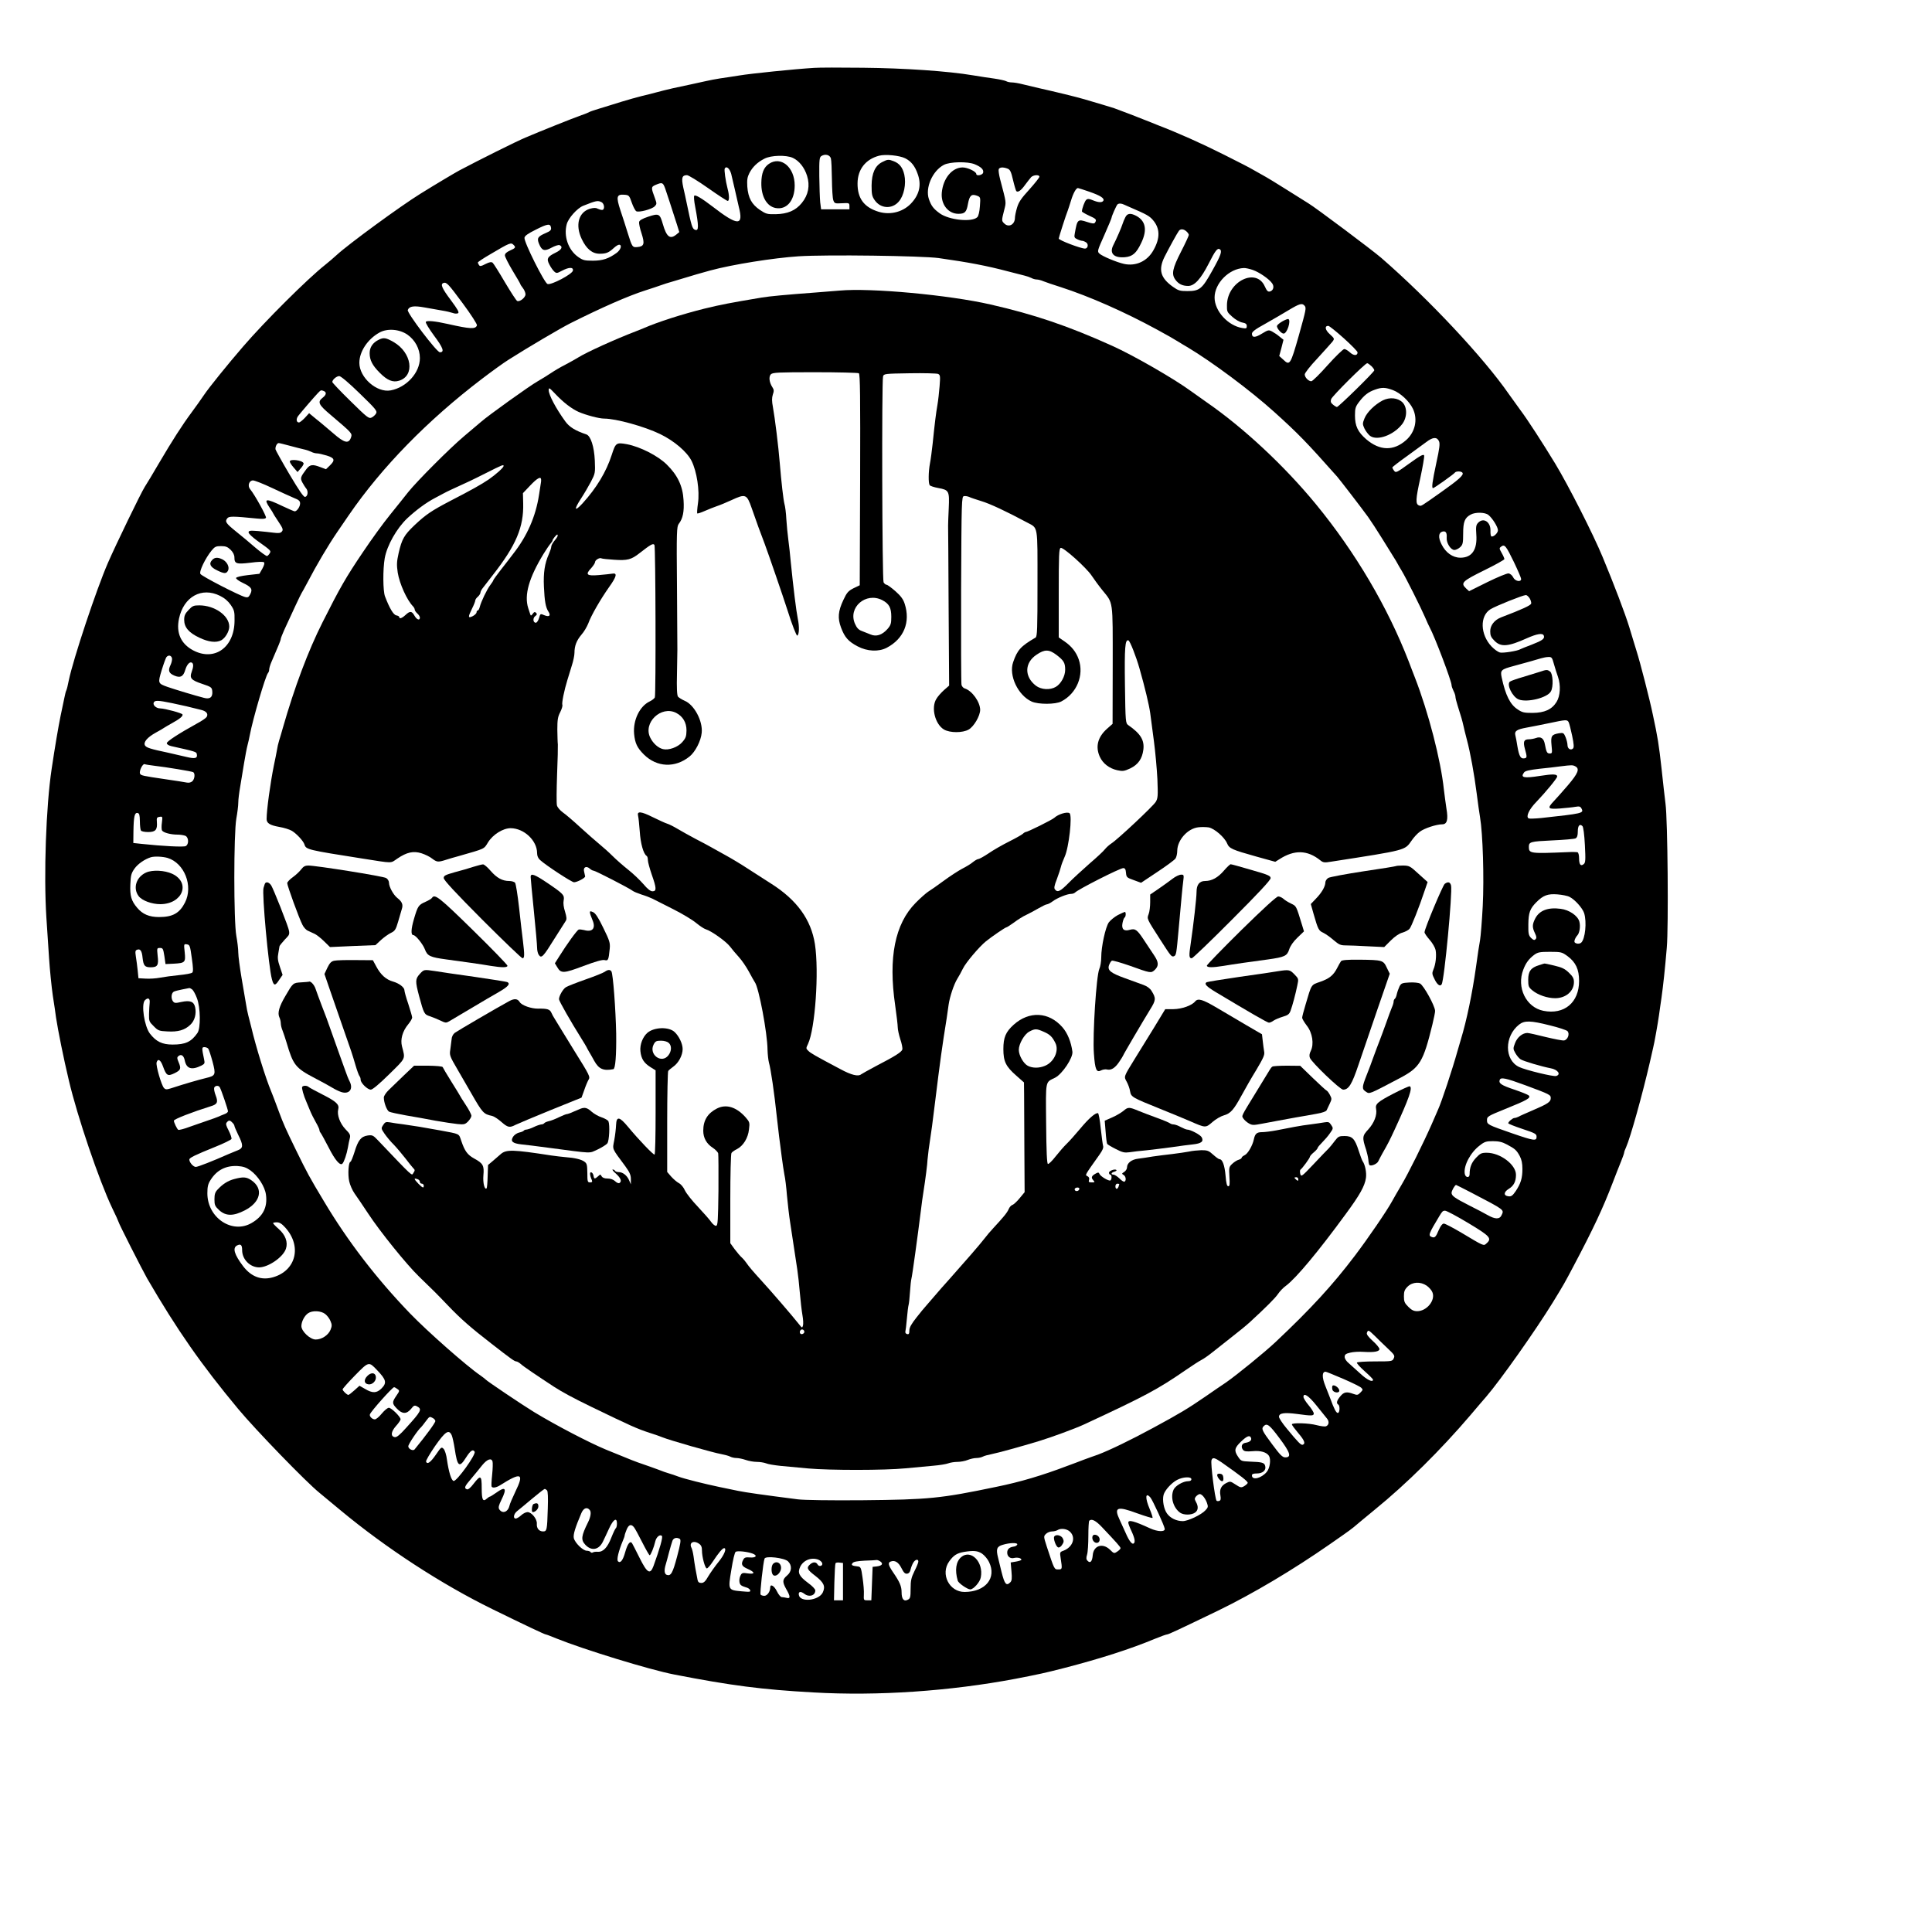 <?xml version="1.0" standalone="no"?>
<!DOCTYPE svg PUBLIC "-//W3C//DTD SVG 20010904//EN"
 "http://www.w3.org/TR/2001/REC-SVG-20010904/DTD/svg10.dtd">
<svg version="1.0" xmlns="http://www.w3.org/2000/svg"
 width="1500pt" height="1500pt" viewBox="0 0 1500 1500"
 preserveAspectRatio="xMidYMid meet">
<g transform="translate(0,1500) scale(0.1,-0.1)"
fill="#000000" stroke="none">
<path d="M6320 14473 c-148 -9 -491 -44 -580 -59 -52 -8 -120 -19 -151 -23
-31 -5 -81 -14 -110 -21 -69 -15 -153 -34 -254 -55 -44 -10 -100 -24 -125 -31
-25 -7 -76 -20 -115 -29 -38 -9 -110 -30 -160 -45 -49 -16 -124 -38 -165 -51
-41 -12 -79 -25 -85 -29 -5 -3 -32 -15 -60 -24 -68 -24 -330 -129 -435 -174
-74 -31 -364 -176 -515 -256 -40 -22 -175 -102 -299 -179 -157 -97 -561 -393
-651 -476 -22 -20 -62 -55 -90 -77 -137 -108 -468 -438 -637 -634 -121 -140
-267 -321 -303 -375 -22 -33 -65 -93 -96 -135 -77 -104 -151 -220 -254 -395
-48 -82 -98 -166 -111 -185 -28 -43 -225 -450 -286 -590 -90 -207 -269 -745
-304 -913 -7 -38 -16 -72 -19 -77 -3 -5 -10 -30 -15 -57 -5 -26 -19 -91 -30
-143 -18 -89 -43 -236 -69 -410 -44 -291 -62 -824 -41 -1152 5 -84 15 -227 21
-318 6 -91 19 -221 29 -290 11 -69 22 -145 25 -170 15 -99 59 -319 100 -490
66 -281 235 -777 335 -987 28 -57 50 -106 50 -109 0 -10 185 -374 222 -439
233 -401 421 -670 708 -1015 134 -161 528 -568 630 -650 23 -19 97 -80 164
-136 354 -294 784 -574 1178 -767 245 -120 407 -197 416 -197 4 0 41 -14 82
-31 210 -85 727 -244 915 -280 442 -86 681 -117 1080 -139 500 -29 1061 10
1570 106 180 35 228 45 375 83 283 73 516 148 706 227 46 19 88 34 94 34 12 0
92 38 397 185 272 132 584 318 867 515 28 20 76 53 106 74 30 21 66 47 80 59
14 12 88 74 165 137 246 200 512 464 739 730 54 63 109 129 124 145 112 130
385 517 518 733 90 147 90 148 161 282 154 291 227 447 303 645 23 61 53 136
66 168 13 32 24 63 24 69 0 5 7 24 15 41 33 74 126 406 185 662 11 50 23 99
25 110 9 34 36 187 45 250 5 33 13 96 20 140 13 94 26 211 41 388 14 158 7
994 -10 1117 -6 47 -20 171 -31 275 -20 181 -30 244 -67 415 -24 117 -99 409
-127 496 -13 44 -39 126 -56 184 -32 105 -120 336 -207 545 -73 177 -267 558
-368 725 -96 158 -217 345 -270 415 -28 39 -69 95 -90 125 -195 282 -620 736
-991 1058 -68 59 -511 391 -565 423 -24 15 -100 63 -169 106 -69 44 -156 97
-195 118 -38 21 -74 41 -80 45 -5 4 -100 53 -210 108 -181 91 -354 168 -520
232 -33 13 -73 29 -90 36 -35 15 -208 81 -245 94 -26 8 -116 36 -230 69 -65
19 -221 57 -355 87 -38 9 -95 23 -126 30 -30 8 -68 14 -83 14 -15 0 -35 4 -45
10 -10 5 -51 14 -92 20 -41 5 -114 17 -164 25 -195 33 -536 56 -855 59 -173 2
-344 2 -380 -1z m131 -703 c4 -14 7 -87 8 -162 1 -75 5 -148 11 -163 9 -25 13
-26 67 -23 56 3 58 2 58 -22 l0 -25 -110 0 -110 0 -7 55 c-3 30 -6 121 -7 202
-1 130 1 148 17 157 29 18 65 9 73 -19z m577 1 c46 -23 76 -61 97 -122 29 -80
15 -152 -42 -218 -63 -75 -167 -104 -262 -75 -113 35 -164 104 -163 221 1 108
62 186 167 214 49 13 159 2 203 -20z m-872 3 c49 -23 90 -75 110 -139 24 -76
10 -149 -41 -211 -48 -59 -110 -85 -202 -87 -66 -1 -75 1 -123 33 -64 44 -91
93 -98 181 -3 52 0 73 16 105 24 47 63 85 117 112 51 27 170 30 221 6z m1411
-49 c51 -21 72 -42 66 -66 -5 -19 -53 -28 -53 -10 0 19 -68 51 -106 51 -82 0
-152 -85 -162 -196 -8 -91 50 -164 129 -164 50 0 63 13 74 76 12 66 27 80 69
65 29 -11 29 -12 24 -82 -3 -42 -11 -77 -20 -85 -41 -41 -218 -23 -291 29 -50
36 -67 59 -85 111 -30 87 27 219 116 266 48 25 185 27 239 5z m-1890 -75 c6
-25 19 -79 28 -120 9 -41 23 -102 31 -136 39 -151 -7 -150 -206 4 -82 63 -133
93 -140 82 -4 -6 -1 -43 7 -83 29 -155 29 -193 -1 -181 -21 8 -27 25 -66 214
-5 25 -16 76 -25 114 -16 76 -10 96 29 96 11 0 85 -45 163 -100 78 -55 147
-100 153 -100 13 0 13 43 -1 95 -16 61 -28 148 -22 157 13 22 38 0 50 -42z
m2145 41 c20 -7 28 -23 43 -88 10 -43 22 -82 25 -86 12 -14 37 3 69 48 18 24
39 51 47 60 19 18 64 20 64 3 0 -7 -36 -52 -79 -100 -63 -69 -82 -97 -95 -141
-9 -30 -16 -65 -16 -77 0 -54 -49 -80 -84 -44 -20 19 -20 23 0 101 17 68 19
50 -31 241 -9 35 -14 70 -11 78 6 16 34 18 68 5z m-2658 -153 c14 -41 50 -150
92 -282 l18 -58 -23 -19 c-49 -40 -76 -18 -105 82 -23 80 -30 84 -112 57 -48
-16 -70 -29 -72 -42 -2 -10 6 -50 19 -88 26 -81 20 -101 -31 -106 -40 -4 -42
-1 -76 108 -14 47 -40 126 -57 177 -35 107 -30 126 32 121 34 -3 37 -6 56 -61
11 -32 27 -62 35 -67 21 -11 120 15 143 38 17 18 17 21 2 63 -31 83 -31 88 6
104 50 21 56 19 73 -27z m3295 -27 c86 -30 118 -51 107 -70 -10 -15 -37 -14
-81 4 -28 12 -40 13 -51 4 -12 -9 -34 -69 -34 -91 0 -3 25 -18 55 -32 56 -25
61 -31 47 -54 -7 -10 -19 -9 -60 4 -76 25 -78 22 -98 -92 -5 -25 -2 -32 21
-42 14 -7 32 -12 39 -12 6 0 20 -6 30 -13 19 -14 12 -47 -10 -47 -33 0 -204
65 -204 78 0 8 57 186 70 217 4 11 16 47 26 80 17 56 39 95 53 95 3 0 44 -13
90 -29z m-3788 -81 c23 -13 26 -60 3 -60 -8 0 -24 5 -35 10 -13 8 -31 7 -60
-1 -87 -27 -114 -126 -63 -234 37 -78 82 -115 140 -115 50 0 70 8 110 45 15
14 33 25 40 25 26 0 14 -39 -18 -63 -62 -45 -109 -61 -185 -61 -64 0 -77 3
-114 29 -77 54 -114 161 -89 254 12 47 81 124 127 143 103 41 114 43 144 28z
m4057 -19 c9 -4 33 -15 52 -23 121 -52 144 -65 170 -95 57 -65 59 -141 5 -236
-47 -85 -136 -126 -228 -106 -58 13 -168 59 -191 80 -18 17 -17 21 38 144 31
70 56 130 56 134 0 11 37 95 46 104 10 9 30 9 52 -2z m-4450 -179 c3 -18 -5
-26 -40 -41 -63 -27 -71 -40 -53 -84 22 -54 42 -60 97 -30 26 14 54 23 62 20
29 -12 16 -37 -31 -59 -63 -31 -72 -47 -47 -93 10 -20 27 -44 37 -53 17 -15
21 -15 60 6 55 29 90 29 85 1 -4 -27 -168 -114 -197 -104 -24 7 -184 327 -179
359 2 15 26 32 88 63 93 47 113 49 118 15z m4934 -29 c10 -9 18 -21 18 -27 0
-6 -27 -65 -61 -131 -67 -131 -75 -174 -43 -217 24 -33 55 -48 99 -48 49 0 98
54 159 173 51 101 68 123 86 112 21 -13 9 -47 -57 -165 -80 -144 -99 -160
-195 -160 -57 0 -70 4 -111 33 -97 69 -115 132 -66 232 31 62 99 186 112 203
13 17 37 15 59 -5z m-5224 -105 c18 -18 15 -24 -28 -43 -27 -12 -40 -24 -40
-38 0 -10 27 -64 60 -119 33 -54 60 -101 60 -104 0 -3 9 -17 20 -31 11 -14 20
-36 20 -48 0 -25 -44 -60 -64 -52 -8 3 -50 69 -96 146 -45 77 -88 145 -95 151
-10 8 -24 6 -56 -10 -34 -18 -43 -19 -50 -8 -5 7 -9 16 -9 20 0 4 43 33 95 63
157 93 162 94 183 73z m3302 -102 c233 -33 370 -59 540 -104 52 -13 109 -28
125 -32 17 -4 40 -12 52 -18 12 -7 31 -12 42 -12 11 0 35 -6 53 -14 18 -7 78
-28 133 -45 223 -72 495 -192 750 -331 78 -42 131 -73 170 -97 11 -7 40 -25
65 -39 192 -115 489 -336 675 -504 187 -169 248 -232 487 -501 23 -27 185
-237 240 -313 20 -28 70 -104 110 -169 40 -65 81 -130 90 -145 10 -15 22 -36
28 -47 6 -11 20 -36 32 -55 33 -54 150 -288 181 -360 15 -36 32 -72 37 -81 40
-74 170 -417 170 -449 0 -8 7 -28 15 -44 8 -15 15 -36 15 -45 0 -9 7 -38 16
-66 30 -94 37 -120 45 -155 4 -19 16 -69 27 -110 28 -104 58 -272 77 -420 9
-69 20 -152 26 -185 22 -130 32 -471 21 -689 -6 -116 -16 -236 -21 -266 -6
-30 -20 -122 -31 -205 -29 -207 -73 -419 -118 -566 -5 -19 -17 -59 -26 -89
-39 -140 -124 -397 -151 -455 -7 -16 -30 -68 -50 -115 -64 -145 -181 -381
-234 -470 -28 -47 -60 -103 -72 -125 -40 -74 -187 -289 -291 -426 -172 -227
-341 -411 -615 -669 -84 -79 -300 -255 -385 -314 -35 -23 -106 -72 -158 -108
-138 -95 -202 -133 -405 -243 -175 -95 -341 -175 -431 -209 -22 -7 -70 -25
-109 -39 -38 -15 -95 -36 -125 -47 -197 -75 -368 -126 -555 -164 -432 -90
-521 -99 -1040 -104 -253 -2 -452 1 -500 7 -266 34 -408 54 -465 66 -36 8
-101 21 -145 30 -114 24 -271 63 -319 81 -23 9 -54 19 -71 24 -16 4 -55 18
-85 30 -30 11 -82 30 -115 41 -57 19 -88 31 -290 114 -130 54 -384 186 -559
292 -90 55 -367 241 -376 253 -3 4 -21 17 -40 31 -106 72 -414 344 -546 481
-263 273 -485 563 -667 868 -116 193 -132 223 -221 405 -78 160 -95 198 -131
295 -8 22 -22 59 -31 83 -9 23 -21 56 -28 72 -43 102 -120 350 -155 500 -7 28
-17 68 -23 90 -6 22 -14 63 -18 90 -5 28 -20 117 -34 199 -14 83 -26 173 -26
200 0 28 -7 86 -15 129 -21 111 -21 795 0 912 8 44 15 99 15 123 0 24 7 80 15
125 8 45 21 127 30 182 9 55 21 118 27 140 6 22 14 58 18 80 22 118 121 458
141 480 5 5 9 17 9 27 0 9 7 34 16 55 9 21 22 52 29 68 7 17 20 47 29 68 9 21
16 42 16 47 0 5 12 35 26 67 61 134 129 279 136 289 4 6 23 40 42 76 75 144
164 294 235 398 25 36 65 94 89 130 256 373 612 737 1032 1057 80 61 174 129
210 151 146 93 406 246 478 282 243 122 450 213 582 255 47 15 101 33 120 40
19 7 62 21 95 30 33 10 78 24 100 30 41 13 120 36 190 55 174 47 490 97 685
110 217 14 958 4 1090 -14z m2437 -92 c49 -17 127 -70 150 -104 18 -25 9 -56
-17 -63 -16 -4 -24 4 -40 39 -66 150 -292 39 -294 -145 -1 -50 1 -55 42 -91
23 -21 58 -41 77 -44 27 -5 35 -12 35 -28 0 -18 -4 -20 -34 -15 -112 18 -216
132 -216 237 0 111 113 225 227 229 12 1 44 -6 70 -15z m-6133 -261 c63 -85
112 -161 109 -169 -11 -31 -50 -29 -228 11 -97 22 -162 28 -169 16 -4 -6 25
-54 64 -107 71 -95 83 -129 45 -129 -24 0 -257 307 -249 328 11 30 47 35 130
20 43 -7 105 -18 136 -24 32 -5 69 -14 84 -19 14 -6 32 -6 40 -2 11 6 -1 28
-56 102 -69 92 -83 124 -57 133 24 8 38 -7 151 -160z m6535 -17 c14 -17 12
-27 -45 -231 -65 -228 -70 -236 -121 -187 l-31 28 17 63 16 63 -30 24 c-16 14
-43 32 -58 40 -27 14 -31 13 -79 -16 -53 -33 -78 -33 -78 -1 0 15 26 35 103
77 56 32 138 79 182 106 85 51 105 57 124 34z m304 -252 c59 -53 107 -102 107
-110 0 -27 -30 -27 -59 0 -15 14 -35 26 -44 26 -9 0 -67 -56 -129 -125 -61
-69 -118 -125 -127 -125 -22 0 -51 30 -51 53 0 11 42 65 98 124 53 58 105 116
116 129 18 24 18 25 -19 59 -37 33 -43 65 -12 65 7 0 61 -43 120 -96z m-7270
28 c60 -42 97 -111 97 -182 0 -114 -104 -228 -227 -251 -107 -20 -243 99 -243
214 0 87 64 184 156 235 61 34 154 27 217 -16z m7484 -244 c13 -12 23 -27 23
-33 0 -13 -278 -285 -290 -285 -4 0 -18 8 -30 18 -18 14 -21 24 -15 43 7 23
264 279 280 279 5 0 19 -10 32 -22z m-7854 -213 c126 -122 137 -136 127 -155
-6 -11 -22 -26 -35 -32 -21 -10 -34 0 -164 128 -78 76 -141 143 -141 148 0 18
33 46 54 46 13 -1 73 -51 159 -135z m8022 26 c58 -22 126 -85 155 -145 39 -82
18 -181 -54 -244 -97 -85 -203 -82 -308 7 -66 57 -88 104 -88 185 0 57 4 69
33 107 39 51 71 76 123 94 53 19 80 18 139 -4z m-8301 -7 c23 -9 20 -30 -9
-52 -42 -33 -32 -54 62 -133 168 -143 169 -143 158 -176 -18 -51 -51 -43 -139
34 -44 37 -103 88 -133 111 l-53 44 -33 -36 c-19 -20 -39 -36 -46 -36 -21 0
-24 29 -4 53 26 33 124 147 150 174 24 25 25 26 47 17z m8658 -389 c9 -20 5
-53 -21 -172 -31 -145 -37 -193 -25 -193 9 0 162 109 169 120 8 13 52 13 60
-1 11 -17 -30 -54 -169 -152 -160 -113 -151 -108 -169 -101 -28 10 -26 48 10
211 19 89 33 169 30 177 -5 12 -30 -1 -113 -61 -101 -73 -107 -76 -120 -58 -8
10 -14 22 -14 26 0 3 51 43 113 87 61 45 130 95 152 111 50 38 81 40 97 6z
m-8922 -36 c41 -11 91 -24 110 -28 19 -4 45 -13 57 -19 12 -7 32 -12 44 -12
12 0 46 -8 76 -17 62 -19 67 -36 23 -78 l-29 -28 -43 16 c-62 24 -81 21 -109
-15 -46 -61 -49 -70 -32 -103 9 -16 22 -38 30 -47 18 -21 13 -62 -8 -66 -12
-2 -46 48 -122 176 -58 98 -106 185 -108 193 -3 20 11 49 25 49 6 0 45 -10 86
-21z m-139 -327 c68 -32 145 -67 171 -78 39 -15 48 -24 48 -43 0 -25 -25 -61
-42 -61 -5 0 -46 18 -91 39 -136 65 -153 63 -102 -13 14 -20 25 -38 25 -40 0
-2 18 -31 41 -65 35 -52 39 -64 28 -77 -10 -13 -24 -15 -64 -10 -27 4 -83 9
-122 13 -63 5 -73 3 -73 -11 0 -9 30 -37 67 -64 108 -77 109 -78 97 -98 -6
-10 -15 -19 -20 -21 -6 -2 -46 27 -90 64 -43 38 -111 94 -151 126 -79 64 -88
77 -69 102 13 18 41 18 232 -1 42 -4 64 -3 69 6 6 10 -87 179 -123 222 -22 26
-8 68 22 68 13 0 80 -26 147 -58z m9445 -210 c32 -26 74 -94 74 -119 0 -22
-37 -56 -52 -47 -4 3 -7 23 -6 44 2 69 -56 105 -97 60 -15 -16 -17 -32 -13
-89 9 -119 -34 -181 -123 -181 -60 0 -115 39 -147 104 -27 53 -24 91 8 99 25
6 35 -9 32 -48 -3 -40 31 -95 60 -95 12 0 32 10 45 22 20 19 23 31 23 105 0
92 12 123 59 148 37 20 111 18 137 -3z m199 -368 c30 -63 55 -121 55 -129 0
-27 -48 -18 -62 13 -7 15 -23 28 -35 30 -12 2 -86 -29 -164 -67 l-143 -71 -24
22 c-44 42 -29 56 141 140 86 42 157 82 157 87 0 6 -9 27 -21 48 -20 35 -20
38 -3 50 26 19 37 5 99 -123z m-9964 97 c19 -19 29 -40 29 -59 0 -49 15 -54
124 -41 59 8 100 9 106 3 6 -6 0 -25 -13 -49 l-23 -40 -89 -10 c-51 -6 -90
-15 -92 -22 -3 -6 21 -24 51 -38 68 -32 79 -49 59 -88 -12 -24 -19 -28 -41
-22 -44 11 -336 161 -346 179 -12 18 38 122 87 182 25 30 34 34 73 34 37 0 51
-6 75 -29z m-83 -357 c35 -17 63 -41 83 -70 28 -41 31 -52 30 -123 -1 -208
-156 -318 -322 -230 -95 51 -133 136 -109 247 36 169 176 247 318 176z m10168
-19 c8 -13 14 -32 12 -41 -3 -14 -70 -45 -233 -107 -52 -20 -85 -62 -85 -108
0 -33 6 -47 34 -75 49 -49 105 -45 249 20 81 36 125 43 133 21 9 -24 -11 -38
-96 -71 -41 -15 -79 -31 -85 -34 -21 -14 -135 -32 -160 -26 -15 4 -44 25 -65
47 -88 93 -92 237 -8 289 43 26 250 109 275 110 7 0 20 -11 29 -25z m-10541
-464 c3 -10 -2 -35 -11 -54 -21 -44 -14 -64 31 -83 46 -19 68 -7 83 44 13 43
35 67 52 57 13 -8 13 -31 -2 -72 -18 -48 -4 -64 83 -93 69 -23 74 -27 77 -56
5 -47 -18 -65 -65 -52 -64 16 -235 68 -283 85 -75 27 -75 28 -45 129 15 49 32
95 37 102 15 18 36 15 43 -7z m10730 -48 c9 -32 23 -76 31 -98 23 -66 18 -148
-11 -195 -37 -59 -93 -84 -186 -85 -66 0 -81 3 -117 28 -57 37 -93 108 -123
247 -12 57 -5 63 96 90 99 27 171 47 210 59 17 5 42 10 57 10 25 1 29 -4 43
-56z m-10730 -302 c85 -18 139 -30 228 -53 40 -10 56 -31 41 -55 -5 -8 -38
-31 -74 -50 -143 -79 -235 -139 -235 -153 0 -9 14 -18 35 -23 189 -42 195 -44
198 -62 7 -33 -13 -38 -80 -22 -35 8 -99 23 -143 33 -138 29 -168 39 -179 56
-15 25 17 63 84 100 30 16 60 34 65 38 6 4 33 20 60 35 60 33 87 55 82 68 -3
10 -135 46 -173 47 -30 0 -58 24 -51 44 8 20 30 20 142 -3z m10844 -148 c5
-10 17 -57 27 -105 14 -66 15 -91 7 -99 -18 -18 -43 -2 -43 26 0 14 -7 42 -15
62 -14 33 -17 35 -51 30 -58 -10 -65 -21 -58 -93 6 -60 6 -64 -14 -64 -21 0
-26 10 -38 73 -8 45 -32 61 -69 47 -14 -5 -40 -10 -56 -10 -37 0 -45 -18 -30
-73 18 -65 18 -72 -6 -75 -27 -4 -39 18 -52 94 -5 32 -12 71 -16 86 -8 32 11
45 88 59 29 5 104 20 167 33 142 30 147 30 159 9z m-10983 -338 c96 -11 294
-44 304 -50 16 -10 12 -52 -6 -70 -11 -10 -26 -14 -43 -11 -14 3 -89 15 -166
26 -178 26 -192 29 -198 44 -8 20 21 79 36 73 8 -3 40 -8 73 -12z m11035 -5
c35 -19 22 -53 -57 -146 -42 -49 -92 -105 -110 -124 -54 -57 -47 -64 49 -57
45 4 98 9 119 13 30 5 38 3 47 -14 19 -36 8 -38 -312 -73 -49 -5 -93 -6 -99
-3 -23 14 4 71 61 129 71 74 161 183 161 196 0 19 -31 21 -133 5 -126 -20
-155 -14 -124 27 9 12 41 19 117 28 58 6 132 14 165 19 89 11 95 11 116 0z
m-11145 -426 c0 -33 4 -65 8 -72 4 -7 29 -12 56 -12 57 0 73 17 68 78 -3 32 0
37 21 40 23 4 24 2 18 -45 -4 -26 -3 -54 1 -61 11 -17 67 -32 120 -32 24 0 52
-5 63 -10 25 -14 26 -66 1 -79 -16 -9 -183 0 -342 17 l-65 7 1 92 c2 115 9
145 32 141 14 -3 17 -15 18 -64z m11219 -185 c6 -115 5 -137 -9 -148 -23 -19
-36 -4 -36 44 0 25 -5 45 -12 48 -7 2 -42 3 -78 1 -290 -12 -300 -11 -300 41
0 39 12 42 180 50 91 4 173 11 183 16 12 7 17 22 17 54 0 45 15 62 36 41 7 -6
15 -67 19 -147z m-11004 -100 c131 -40 201 -218 135 -347 -42 -82 -95 -112
-201 -112 -77 0 -128 22 -170 72 -46 54 -57 93 -53 182 3 71 7 86 33 123 26
36 78 72 125 87 28 9 93 6 131 -5z m10886 -303 c41 -21 99 -86 112 -125 22
-68 9 -204 -24 -231 -8 -6 -23 -9 -35 -5 -16 5 -19 12 -14 28 4 12 13 27 20
34 18 19 26 72 16 108 -13 46 -79 91 -146 99 -98 13 -165 -13 -197 -76 -23
-46 -24 -67 -2 -113 13 -27 14 -38 5 -47 -10 -10 -17 -7 -35 10 -19 20 -22 32
-21 105 1 90 12 122 63 173 52 52 87 66 163 60 36 -3 79 -11 95 -20z m-10698
-474 c11 -75 12 -105 4 -113 -7 -7 -53 -15 -104 -20 -51 -5 -117 -14 -148 -20
-31 -6 -81 -9 -111 -7 l-55 3 -6 60 c-3 33 -10 81 -14 107 -6 40 -5 49 9 54
25 10 38 -8 43 -63 7 -61 17 -73 63 -73 53 0 63 16 54 89 -6 60 -6 61 18 61
22 0 25 -5 34 -62 l9 -63 65 3 c87 5 92 10 84 89 -7 64 -7 65 17 61 22 -3 25
-10 38 -106z m10682 14 c63 -47 89 -102 89 -192 0 -168 -115 -264 -277 -232
-135 27 -210 182 -156 320 20 53 44 84 85 115 28 20 43 23 122 23 87 0 93 -2
137 -34z m-10679 -258 c9 -7 26 -38 37 -68 28 -73 30 -233 4 -270 -48 -69 -93
-90 -193 -90 -81 0 -128 23 -176 85 -44 58 -69 228 -39 259 24 24 41 15 37
-20 -2 -16 -4 -55 -5 -87 -1 -54 1 -60 36 -94 34 -35 42 -38 106 -41 83 -5
135 10 178 51 35 32 49 86 38 137 -10 44 -39 55 -106 41 -48 -11 -55 -10 -67
6 -16 23 -12 64 8 74 8 4 38 12 65 17 28 5 53 10 56 11 3 0 13 -5 21 -11z
m10541 -279 c67 -16 129 -37 136 -44 21 -20 3 -69 -26 -73 -12 -2 -77 11 -144
27 -67 17 -130 31 -141 31 -37 0 -78 -33 -95 -78 -16 -42 -16 -46 2 -78 10
-18 28 -40 40 -48 22 -15 166 -57 234 -70 56 -10 83 -48 43 -60 -20 -7 -238
46 -288 70 -115 55 -115 238 0 329 42 33 89 32 239 -6z m-10416 -181 c5 -7 20
-52 33 -100 27 -102 24 -110 -48 -127 -68 -17 -159 -43 -276 -81 -32 -10 -41
-10 -53 3 -19 19 -65 176 -57 199 10 33 32 19 50 -33 26 -71 36 -77 90 -51 48
24 52 35 30 87 -12 29 -13 35 0 46 21 17 40 4 48 -32 13 -67 53 -80 130 -42
25 13 27 18 21 46 -19 91 -19 97 2 97 12 0 25 -6 30 -12z m10226 -284 c191
-71 197 -74 197 -100 0 -29 -22 -44 -139 -94 -53 -23 -104 -45 -113 -51 -10
-5 -23 -9 -30 -9 -13 0 -48 -29 -48 -41 0 -4 50 -24 110 -44 100 -33 110 -39
110 -61 0 -34 -19 -32 -187 26 -193 67 -198 69 -198 104 0 27 6 31 142 86 171
69 201 86 182 105 -8 7 -58 27 -111 45 -102 34 -124 49 -114 76 8 22 47 14
199 -42z m-10137 -15 c11 -18 64 -173 64 -187 0 -7 -12 -17 -27 -22 -16 -6
-37 -15 -48 -20 -11 -5 -47 -18 -80 -29 -33 -11 -96 -33 -141 -49 -44 -17 -85
-27 -90 -24 -10 7 -34 57 -34 71 0 12 145 68 286 112 51 15 59 31 39 83 -10
25 -15 52 -12 61 7 17 33 20 43 4z m98 -275 c9 -8 16 -20 16 -25 0 -6 14 -37
30 -71 40 -79 39 -102 -2 -118 -18 -7 -51 -21 -73 -30 -124 -55 -239 -100
-255 -100 -19 0 -50 35 -50 57 0 14 41 34 204 100 65 26 121 54 123 60 3 7 -7
36 -21 64 -21 40 -25 54 -15 65 15 18 24 18 43 -2z m9894 -169 c64 -34 76 -44
101 -90 15 -28 21 -58 21 -101 0 -72 -13 -113 -52 -172 -24 -35 -35 -43 -56
-40 -39 4 -39 32 1 57 40 24 57 58 57 110 0 79 -122 171 -227 171 -41 0 -51
-5 -83 -39 -35 -37 -50 -74 -50 -128 0 -32 -34 -27 -38 6 -9 62 45 164 117
218 37 29 50 33 102 33 44 0 72 -6 107 -25z m-9755 -201 c59 -42 114 -127 122
-190 13 -97 -23 -168 -111 -219 -151 -89 -344 40 -344 230 0 52 5 73 25 104
48 76 117 112 208 108 44 -3 67 -10 100 -33z m9479 -173 c266 -139 256 -132
236 -176 -15 -33 -50 -32 -108 1 -25 14 -90 49 -145 76 -112 57 -135 74 -135
97 0 16 26 61 35 61 2 0 55 -27 117 -59z m-22 -237 c170 -102 185 -119 141
-158 -23 -21 -19 -22 -196 84 -65 38 -125 70 -135 70 -11 0 -25 -17 -39 -49
-23 -56 -32 -64 -55 -55 -29 11 -24 24 59 162 23 38 27 42 45 42 11 0 92 -43
180 -96z m-9185 -35 c130 -144 84 -333 -93 -385 -91 -27 -171 2 -235 86 -68
90 -83 141 -47 160 29 15 40 5 40 -37 0 -71 62 -133 132 -133 72 1 187 80 208
145 17 51 -4 108 -57 154 -24 21 -43 41 -43 45 0 3 13 6 29 6 21 0 39 -11 66
-41z m8862 -451 c18 -13 38 -35 44 -51 26 -61 -43 -147 -118 -147 -26 0 -43 8
-69 34 -29 29 -34 41 -34 81 0 38 5 52 29 76 38 37 99 40 148 7z m-8552 -220
c15 -12 34 -36 41 -55 12 -28 12 -38 0 -68 -18 -42 -68 -75 -115 -75 -43 0
-111 64 -111 104 0 35 24 81 52 100 33 23 100 20 133 -6z m8149 -170 c23 -24
69 -67 100 -97 52 -49 57 -56 47 -77 -10 -23 -14 -24 -145 -24 -74 0 -137 -4
-141 -9 -3 -5 24 -35 60 -67 36 -32 65 -61 65 -66 0 -23 -46 -2 -97 46 -32 29
-73 66 -90 81 -20 16 -33 36 -33 50 0 18 8 25 43 33 23 6 71 9 107 6 80 -5
120 3 120 22 0 9 -23 37 -52 63 -37 34 -50 52 -45 64 9 24 12 22 61 -25z
m-7747 -265 c73 -76 78 -100 34 -144 -37 -36 -69 -37 -126 -3 l-44 25 -39 -35
c-22 -20 -43 -36 -47 -36 -12 0 -45 32 -45 43 0 5 43 54 96 108 108 110 107
109 171 42z m7501 -68 c69 -30 133 -61 141 -70 14 -13 13 -17 -7 -37 -19 -20
-25 -21 -55 -10 -52 19 -73 15 -101 -19 -27 -32 -33 -54 -16 -64 15 -9 12 -65
-3 -65 -13 0 -28 28 -61 118 -8 20 -23 60 -35 89 -28 69 -28 113 1 113 5 0 66
-25 136 -55z m-7343 -79 c19 -13 18 -15 -8 -53 -34 -50 -34 -60 5 -100 41 -43
75 -43 109 -2 22 28 28 30 47 20 41 -22 33 -37 -85 -167 -48 -54 -73 -74 -87
-72 -35 5 -31 42 8 86 20 22 36 45 36 53 0 19 -71 89 -91 89 -10 0 -34 -20
-55 -45 -20 -25 -44 -45 -54 -45 -20 0 -44 24 -38 39 8 24 175 211 188 211 3
0 15 -6 25 -14z m7135 -127 c36 -44 73 -91 83 -103 19 -23 15 -51 -9 -60 -8
-3 -40 1 -71 9 -63 17 -193 20 -193 6 0 -5 23 -36 50 -68 48 -56 58 -82 34
-90 -13 -4 -35 18 -123 125 -34 40 -61 82 -61 92 0 29 40 35 140 22 116 -16
130 -15 130 4 0 9 -18 38 -40 64 -22 26 -40 55 -40 64 0 36 39 11 100 -65z
m-6859 -99 c10 -6 19 -16 19 -23 0 -14 -74 -114 -161 -220 -12 -15 -49 3 -49
24 0 17 75 128 100 149 3 3 19 22 34 43 32 42 30 41 57 27z m6572 -155 c85
-113 96 -150 46 -150 -22 0 -40 18 -103 103 -78 105 -85 119 -64 140 25 25 45
9 121 -93z m-6426 22 c6 -13 16 -59 23 -103 21 -142 36 -154 89 -69 34 53 53
66 66 44 13 -20 -139 -232 -163 -227 -18 3 -38 70 -52 166 -4 35 -16 72 -25
82 -17 18 -19 17 -60 -43 -42 -61 -68 -80 -77 -55 -3 7 29 61 70 121 80 114
107 132 129 84z m6206 -21 c7 -18 -10 -33 -43 -38 -29 -4 -38 -31 -19 -55 11
-12 26 -14 75 -10 61 6 108 -8 126 -36 17 -27 8 -95 -17 -125 -42 -50 -115
-68 -115 -27 0 11 11 15 38 15 46 0 74 25 65 58 -6 26 -24 31 -118 34 -67 3
-70 4 -92 37 -33 48 -29 69 22 118 47 45 69 53 78 29z m-231 -188 c154 -108
209 -151 205 -162 -2 -6 -15 -17 -28 -25 -23 -13 -29 -11 -66 13 -40 26 -42
27 -72 12 -40 -21 -54 -49 -46 -95 5 -29 3 -40 -9 -44 -8 -3 -18 -2 -21 2 -13
21 -47 290 -39 314 8 24 23 21 76 -15z m-5658 5 c3 -10 2 -56 -3 -103 -5 -47
-7 -88 -4 -92 7 -13 36 -8 65 10 166 105 190 95 119 -50 -22 -46 -43 -95 -46
-110 -12 -49 -55 -63 -79 -26 -8 14 -4 30 17 73 45 91 32 108 -41 55 -23 -16
-45 -30 -49 -30 -3 0 -14 -7 -24 -16 -30 -27 -39 -8 -39 82 0 100 -8 105 -63
34 -24 -32 -43 -47 -52 -43 -24 9 -18 23 33 82 26 31 64 77 85 104 39 48 72
60 81 30z m5426 -138 c0 -9 -9 -15 -25 -15 -39 0 -99 -35 -113 -65 -27 -59 -3
-142 51 -180 28 -19 87 -19 115 1 25 17 28 47 7 84 -12 22 -11 27 2 43 9 9 21
17 28 17 17 0 43 -32 56 -69 10 -29 9 -35 -12 -57 -32 -35 -136 -84 -176 -84
-49 0 -97 23 -123 60 -24 34 -37 102 -26 144 9 35 61 93 105 116 45 24 111 27
111 5z m-5003 -86 c7 -7 9 -56 6 -142 -5 -168 -7 -177 -37 -177 -31 0 -51 25
-48 60 3 36 -41 90 -72 90 -13 0 -35 -11 -50 -25 -15 -14 -34 -25 -42 -25 -22
0 -16 36 10 57 13 10 65 53 116 96 50 42 95 77 99 77 4 0 12 -5 18 -11z m4685
-56 c17 -20 109 -220 111 -243 3 -25 -55 -23 -114 4 -124 57 -169 69 -169 44
0 -7 11 -37 25 -66 26 -56 31 -87 16 -96 -12 -8 -35 21 -60 79 -13 28 -34 74
-47 103 -48 101 -22 111 137 52 62 -22 114 -38 117 -35 3 2 -7 33 -21 67 -38
88 -35 137 5 91z m-4353 -97 c13 -15 7 -54 -14 -96 -52 -105 -56 -135 -21
-173 48 -52 107 -41 138 26 9 17 29 62 47 100 33 72 61 89 61 38 0 -17 -4 -32
-8 -35 -5 -3 -21 -37 -36 -75 -30 -77 -64 -112 -105 -109 -15 1 -32 -1 -38 -5
-6 -4 -14 -3 -18 3 -3 5 -16 10 -29 10 -30 0 -92 61 -101 98 -6 28 11 82 59
195 17 39 44 49 65 23z m3977 -133 c112 -118 144 -154 144 -163 0 -5 -11 -17
-25 -26 -25 -17 -27 -16 -58 15 -57 54 -127 31 -133 -44 -4 -48 -19 -65 -39
-44 -12 11 -13 22 -5 49 6 19 10 85 10 146 0 61 3 114 7 117 18 18 50 2 99
-50z m-3635 1 c8 -9 37 -62 65 -118 28 -55 54 -101 58 -101 8 0 33 61 44 109
8 33 36 56 51 41 9 -9 -15 -95 -65 -233 -26 -70 -49 -57 -109 64 -27 55 -54
106 -58 113 -15 21 -35 -6 -53 -70 -18 -65 -38 -89 -56 -71 -12 12 5 81 38
160 8 18 14 36 14 41 0 5 7 25 15 45 16 39 35 45 56 20z m3386 -36 c48 -45 23
-120 -51 -148 -28 -10 -28 -12 -21 -58 13 -85 13 -87 -19 -87 -31 0 -30 -1
-89 178 -25 78 -25 79 -6 98 10 10 31 19 47 19 15 0 34 5 42 10 26 17 73 11
97 -12z m-3029 -56 c10 -7 6 -36 -21 -137 -34 -128 -48 -154 -81 -142 -18 7
-21 36 -7 81 5 17 17 60 26 96 10 36 21 75 26 88 9 22 33 28 57 14z m150 -38
c16 -11 22 -25 22 -52 0 -49 23 -135 37 -139 6 -2 27 22 48 54 43 65 74 103
87 103 22 0 2 -51 -42 -105 -27 -33 -63 -84 -80 -112 -23 -41 -36 -53 -55 -53
-17 0 -26 7 -29 23 -9 41 -25 132 -31 182 -4 28 -11 58 -16 67 -22 41 17 62
59 32z m2470 -6 c-3 -7 -15 -15 -29 -16 -33 -5 -49 -20 -49 -47 0 -30 24 -49
54 -41 26 6 56 -1 56 -14 0 -4 -19 -10 -41 -14 l-42 -7 6 -69 c5 -55 3 -73 -9
-85 -31 -31 -44 -15 -68 80 -9 39 -22 88 -27 111 -17 67 -10 87 36 100 55 17
118 18 113 2z m-2055 -70 c40 -15 28 -34 -21 -30 -32 3 -43 -1 -51 -17 -20
-36 -12 -52 34 -72 59 -26 59 -43 1 -35 -38 6 -46 4 -55 -13 -15 -27 -14 -66
2 -78 6 -6 24 -13 38 -17 15 -3 30 -13 33 -22 5 -14 -2 -15 -66 -9 -106 10
-106 9 -80 166 12 76 26 136 34 141 15 9 90 1 131 -14z m1781 0 c19 -13 44
-42 55 -66 60 -123 -27 -231 -189 -232 -120 -1 -191 140 -120 238 34 47 59 63
115 73 74 12 105 9 139 -13z m-1506 -60 c33 -32 30 -80 -8 -111 -36 -31 -37
-49 -5 -106 32 -55 33 -75 3 -67 -13 3 -30 6 -39 6 -8 0 -25 20 -37 45 -21 43
-52 61 -52 30 0 -32 -23 -65 -46 -65 -13 0 -26 5 -29 10 -6 10 20 250 31 279
8 23 153 6 182 -21z m235 13 c13 -5 27 -17 30 -26 9 -22 -23 -33 -35 -12 -12
22 -36 22 -60 0 -28 -26 -22 -39 42 -88 67 -52 80 -81 58 -129 -31 -64 -178
-79 -186 -18 -4 26 15 29 44 7 37 -28 84 -13 84 27 0 10 -25 36 -56 58 -71 53
-83 79 -61 126 25 51 86 75 140 55z m483 -15 c24 -18 11 -33 -31 -38 l-30 -3
-5 -130 -5 -130 -30 0 c-29 0 -30 1 -28 45 2 25 -3 83 -10 130 -11 79 -14 85
-37 88 -46 5 -54 11 -40 27 8 10 38 15 93 18 45 1 87 4 93 5 5 1 19 -4 30 -12z
m294 0 c0 -8 -13 -41 -30 -74 -25 -51 -30 -73 -30 -136 0 -66 -3 -77 -21 -86
-31 -17 -49 4 -49 57 0 47 -14 80 -67 157 -36 53 -41 74 -18 82 32 13 61 -5
84 -51 18 -36 28 -45 44 -43 14 2 23 13 27 33 4 17 13 40 21 53 15 25 39 30
39 8z m-585 -156 l0 -145 -35 0 -35 0 3 140 c2 77 6 144 9 148 3 5 17 7 31 5
l27 -3 0 -145z"/>
<path d="M6850 13742 c-55 -27 -82 -86 -83 -182 0 -68 3 -84 24 -114 45 -66
135 -72 187 -11 40 45 59 137 43 209 -13 56 -38 88 -84 105 -38 15 -46 14 -87
-7z"/>
<path d="M5970 13728 c-40 -27 -58 -73 -59 -147 -2 -106 42 -183 111 -196 86
-16 148 58 148 175 0 142 -107 231 -200 168z"/>
<path d="M8737 13313 c-8 -16 -18 -39 -22 -53 -8 -26 -45 -112 -72 -165 -31
-62 5 -99 90 -92 60 5 90 31 128 112 48 100 34 171 -41 210 -43 22 -68 19 -83
-12z"/>
<path d="M6520 12744 c-19 -2 -98 -8 -175 -14 -253 -19 -369 -30 -430 -40
-251 -42 -317 -55 -445 -86 -172 -43 -361 -103 -475 -153 -11 -5 -38 -15 -60
-24 -154 -59 -380 -161 -445 -202 -19 -12 -64 -37 -100 -56 -36 -18 -85 -47
-110 -64 -25 -17 -72 -46 -105 -65 -61 -34 -386 -267 -440 -315 -16 -14 -75
-64 -130 -110 -112 -94 -367 -350 -436 -436 -24 -31 -87 -109 -140 -175 -53
-65 -147 -195 -210 -289 -134 -198 -180 -279 -314 -545 -113 -224 -219 -507
-310 -825 -9 -33 -22 -76 -28 -95 -6 -19 -14 -53 -17 -75 -4 -22 -14 -74 -23
-115 -28 -138 -57 -349 -57 -419 0 -32 25 -48 97 -61 37 -6 82 -20 100 -31 37
-23 89 -79 97 -106 12 -39 25 -42 451 -109 243 -38 214 -38 270 0 74 50 125
61 188 41 28 -9 65 -27 82 -41 37 -28 46 -29 106 -10 24 8 69 21 99 29 209 60
196 53 229 107 38 61 116 110 176 110 104 -1 205 -96 205 -194 0 -21 8 -40 23
-53 46 -42 246 -173 264 -173 25 1 88 34 86 46 -1 5 -5 22 -8 37 -9 34 17 47
44 23 10 -9 23 -16 30 -16 13 0 277 -136 301 -155 8 -7 40 -20 70 -30 30 -9
69 -24 85 -32 17 -9 89 -45 160 -81 72 -36 153 -85 180 -108 28 -23 61 -45 75
-49 42 -12 157 -94 187 -133 15 -20 46 -57 69 -82 23 -25 58 -76 79 -115 20
-38 41 -74 45 -80 31 -39 98 -396 99 -525 1 -36 6 -81 11 -100 14 -47 42 -237
61 -420 6 -52 14 -122 18 -155 5 -33 13 -103 20 -155 7 -52 16 -115 21 -140 6
-25 15 -98 20 -163 6 -65 17 -160 25 -210 16 -103 39 -256 55 -363 6 -39 15
-121 20 -182 5 -60 14 -138 20 -172 6 -33 8 -70 4 -82 -6 -20 -7 -19 -30 10
-53 67 -221 262 -302 350 -47 51 -93 105 -102 120 -10 15 -27 36 -39 47 -13
11 -38 41 -57 66 l-34 47 0 343 c0 189 4 350 9 357 4 7 23 21 42 30 49 25 87
86 94 153 7 53 5 58 -26 94 -71 80 -150 105 -222 69 -73 -37 -107 -92 -107
-173 0 -56 26 -102 75 -133 19 -13 38 -32 41 -43 2 -11 3 -141 2 -290 -3 -230
-5 -270 -18 -272 -8 -2 -25 11 -38 29 -12 18 -59 71 -103 118 -45 47 -90 104
-101 127 -11 25 -31 49 -47 57 -15 8 -42 31 -60 51 l-31 36 0 387 c0 213 4
392 8 397 4 6 22 21 40 34 40 28 72 88 72 136 0 41 -28 100 -62 132 -45 43
-160 39 -212 -6 -36 -32 -59 -91 -54 -142 6 -59 27 -92 78 -124 l40 -25 0
-325 c0 -178 -3 -326 -8 -329 -8 -5 -123 115 -205 214 -68 82 -91 86 -94 15
-1 -27 -7 -80 -14 -117 -14 -76 -22 -57 86 -203 34 -47 43 -68 43 -100 l0 -40
-14 32 c-16 37 -49 63 -81 63 -12 0 -25 4 -28 10 -3 6 -12 10 -18 10 -7 0 5
-15 26 -33 37 -34 47 -60 26 -72 -6 -4 -21 2 -33 14 -14 13 -35 21 -59 21 -24
0 -39 6 -46 17 -9 17 -10 17 -28 0 -25 -22 -31 -22 -35 5 -2 12 -9 23 -17 26
-14 5 -13 -22 4 -60 5 -14 2 -18 -14 -18 -19 0 -21 6 -21 73 -1 63 -3 74 -23
88 -24 18 -77 30 -147 35 -25 2 -74 8 -110 13 -298 46 -350 48 -393 10 -12
-11 -39 -34 -60 -52 l-38 -32 -3 -87 c-1 -49 -5 -91 -8 -94 -16 -15 -30 43
-25 101 7 75 -3 93 -71 130 -53 29 -74 58 -101 138 -20 58 -6 51 -166 81 -119
22 -212 37 -285 47 -36 4 -81 11 -102 15 -32 5 -38 3 -53 -20 -17 -26 -17 -28
11 -69 16 -23 48 -62 72 -85 23 -24 63 -72 89 -105 26 -34 53 -68 60 -75 16
-16 16 -18 1 -41 -12 -20 0 -32 -274 256 -37 39 -43 42 -80 37 -51 -8 -74 -36
-102 -129 -13 -41 -27 -75 -31 -75 -15 0 -22 -97 -10 -151 6 -29 25 -71 41
-94 16 -22 64 -93 107 -158 92 -140 298 -395 393 -487 114 -110 136 -132 226
-226 99 -104 181 -175 336 -295 158 -123 180 -138 194 -139 7 0 22 -9 34 -19
17 -17 128 -92 258 -177 67 -43 146 -86 290 -156 306 -148 354 -170 455 -203
39 -12 81 -27 95 -33 55 -23 397 -121 462 -132 26 -5 56 -13 67 -19 11 -6 33
-11 49 -11 16 0 49 -7 72 -15 23 -8 62 -15 86 -15 23 0 55 -5 71 -11 15 -7 66
-15 113 -20 47 -4 144 -13 215 -20 167 -15 594 -15 755 1 69 6 166 15 215 20
50 4 103 13 118 19 16 6 48 11 71 11 24 0 60 7 79 15 20 8 50 15 67 15 17 0
40 5 51 11 11 6 41 14 67 19 47 9 232 60 367 101 96 29 286 99 350 129 478
222 571 272 785 419 52 36 109 73 127 82 18 9 58 37 90 63 32 25 94 74 138
109 72 56 117 93 149 122 128 118 196 186 217 217 14 21 43 52 65 67 77 58
248 262 462 555 110 149 148 218 157 280 6 41 -6 103 -26 131 -4 6 -18 42 -30
80 -30 94 -50 115 -110 115 -42 0 -49 -3 -75 -37 -15 -21 -37 -47 -48 -59 -12
-11 -64 -66 -117 -122 -93 -98 -97 -101 -104 -75 -3 14 -3 29 2 32 15 11 73
90 73 100 0 5 14 21 30 34 17 14 30 30 30 34 0 5 16 24 35 43 19 19 47 51 61
72 26 36 26 39 9 64 -15 23 -21 25 -53 20 -21 -4 -66 -10 -102 -15 -36 -4 -94
-13 -130 -20 -36 -7 -99 -19 -140 -27 -42 -8 -92 -14 -112 -14 -40 0 -54 -12
-63 -55 -10 -49 -47 -113 -72 -124 -13 -6 -23 -15 -23 -20 0 -5 -10 -11 -22
-15 -13 -3 -35 -17 -50 -31 -26 -24 -27 -29 -23 -100 4 -60 2 -75 -9 -75 -10
0 -16 22 -21 83 -7 80 -24 127 -47 127 -6 0 -28 16 -49 35 -34 31 -45 35 -92
35 -28 -1 -72 -5 -97 -11 -25 -5 -83 -13 -130 -19 -47 -5 -114 -14 -150 -19
-36 -6 -86 -14 -113 -17 -52 -6 -87 -34 -87 -68 0 -12 -10 -27 -22 -35 -19
-12 -20 -14 -5 -23 18 -10 23 -43 8 -52 -5 -4 -23 7 -39 24 -17 16 -38 30 -46
30 -24 0 -19 17 6 23 12 4 19 9 16 13 -12 11 -58 -6 -58 -21 0 -8 5 -15 10
-15 13 0 13 -37 1 -45 -12 -7 -78 32 -85 51 -5 12 -10 13 -28 3 -33 -18 -39
-31 -21 -51 15 -17 14 -18 -11 -18 -22 0 -26 3 -21 19 4 13 0 23 -12 29 -19
11 -26 -1 93 167 25 35 33 55 28 70 -3 11 -11 71 -18 134 -6 63 -16 116 -21
118 -19 6 -73 -41 -140 -122 -37 -44 -83 -96 -104 -116 -20 -19 -58 -63 -85
-97 -27 -35 -54 -61 -60 -59 -8 3 -12 96 -14 314 -3 345 -8 317 70 356 56 29
140 155 134 202 -10 75 -38 145 -78 190 -105 120 -258 127 -378 19 -62 -56
-80 -99 -80 -189 0 -96 19 -135 100 -206 l60 -53 1 -91 c0 -49 1 -241 2 -425
l2 -336 -38 -46 c-21 -26 -47 -50 -57 -53 -10 -3 -23 -18 -29 -33 -11 -27 -44
-66 -119 -147 -21 -22 -53 -60 -72 -85 -33 -43 -146 -173 -268 -310 -33 -36
-88 -99 -123 -140 -35 -41 -66 -77 -69 -80 -3 -3 -32 -37 -63 -77 -42 -53 -57
-80 -57 -103 0 -25 -4 -31 -17 -28 -10 2 -16 11 -14 19 2 8 8 53 12 102 4 48
10 95 13 105 3 9 8 55 11 102 3 47 8 92 11 102 6 19 48 325 74 533 5 44 14
109 20 145 14 87 31 220 31 245 1 11 5 47 9 80 22 148 31 211 50 370 39 318
55 433 90 650 5 33 12 80 15 105 9 62 41 158 67 200 12 19 32 55 44 80 22 46
126 169 179 212 46 37 150 108 158 108 4 0 31 17 60 38 29 22 72 49 97 60 25
12 68 35 95 51 28 16 56 30 64 30 8 1 28 11 45 24 35 26 112 57 142 57 11 0
24 4 30 10 26 26 349 190 375 190 13 0 19 -9 21 -36 3 -35 6 -38 60 -57 l57
-21 126 84 c70 46 133 93 141 104 8 11 14 39 14 61 1 83 81 173 164 182 24 3
61 2 81 -1 44 -9 122 -76 142 -124 17 -40 37 -49 226 -102 l148 -41 32 20
c116 75 217 72 317 -8 22 -18 32 -20 85 -11 587 91 571 87 624 163 16 24 45
56 65 70 34 26 128 57 173 57 38 0 48 36 33 122 -6 40 -15 107 -20 149 -24
228 -120 599 -225 869 -8 19 -29 76 -48 125 -163 421 -413 846 -720 1220 -244
297 -560 592 -846 790 -39 28 -95 67 -124 88 -131 96 -447 278 -612 352 -343
155 -607 244 -945 321 -323 74 -931 130 -1170 108z m148 -642 c10 -7 12 -179
10 -827 l-3 -819 -48 -23 c-41 -21 -52 -33 -79 -91 -41 -87 -46 -141 -18 -215
28 -75 56 -107 128 -145 75 -40 164 -44 227 -11 133 70 185 199 139 341 -11
35 -30 61 -72 98 -31 27 -62 50 -69 50 -7 0 -17 9 -23 19 -11 21 -15 1557 -4
1598 6 21 10 22 208 25 110 2 209 -1 219 -5 17 -8 18 -17 12 -95 -4 -48 -11
-114 -17 -147 -11 -63 -20 -134 -37 -300 -6 -55 -15 -124 -21 -154 -12 -64
-13 -151 -2 -168 4 -6 34 -16 67 -22 83 -15 87 -23 81 -156 -3 -60 -5 -121 -5
-135 1 -14 2 -299 4 -634 l4 -609 -40 -35 c-22 -20 -49 -50 -59 -68 -43 -68
-10 -197 59 -238 47 -27 145 -27 192 0 41 24 88 105 89 152 0 61 -62 149 -120
167 -11 3 -22 16 -25 28 -3 12 -4 346 -3 742 3 695 4 720 22 723 10 2 28 -1
40 -6 11 -6 55 -20 96 -33 64 -19 193 -79 355 -166 86 -46 80 -13 80 -474 0
-354 -2 -411 -15 -419 -116 -68 -141 -96 -174 -191 -36 -103 38 -258 144 -306
51 -23 185 -23 230 1 120 62 178 204 135 327 -20 57 -56 102 -110 139 l-45 31
0 345 c0 296 2 345 15 350 20 8 202 -156 241 -216 16 -24 52 -74 81 -110 88
-109 82 -69 82 -583 l-1 -457 -43 -38 c-72 -64 -92 -139 -56 -218 24 -52 73
-90 135 -104 43 -9 53 -8 101 14 62 30 93 75 102 146 9 74 -22 124 -117 190
-21 15 -22 22 -26 312 -4 291 1 355 27 346 12 -4 59 -123 86 -218 42 -147 74
-282 83 -345 5 -38 18 -137 29 -220 11 -82 23 -215 27 -295 5 -129 4 -148 -13
-176 -19 -32 -298 -294 -345 -323 -15 -10 -37 -29 -49 -44 -11 -15 -66 -66
-121 -113 -54 -48 -128 -115 -162 -150 -64 -65 -85 -75 -105 -50 -9 10 -6 29
15 82 14 38 28 80 31 94 3 14 16 49 29 78 33 71 61 321 38 338 -18 14 -88 -7
-119 -36 -18 -16 -207 -110 -222 -110 -4 0 -14 -6 -22 -14 -9 -8 -57 -35 -107
-60 -50 -25 -122 -66 -158 -91 -37 -25 -74 -45 -81 -45 -7 0 -26 -11 -42 -24
-15 -13 -53 -36 -83 -51 -30 -16 -95 -58 -145 -95 -49 -36 -103 -74 -120 -84
-16 -11 -60 -49 -96 -86 -161 -163 -213 -425 -159 -795 11 -77 20 -154 20
-171 0 -17 9 -59 20 -93 12 -34 18 -70 16 -79 -7 -21 -56 -52 -201 -127 -60
-32 -114 -62 -119 -66 -22 -19 -76 -6 -161 40 -200 106 -231 124 -249 142 -19
18 -19 20 -3 53 56 118 87 562 54 776 -30 191 -140 343 -341 470 -47 30 -128
82 -179 115 -50 33 -128 80 -172 104 -44 24 -96 53 -115 64 -19 11 -73 40
-120 64 -47 25 -110 60 -140 78 -30 18 -66 36 -80 40 -14 4 -64 27 -113 51
-90 45 -123 48 -113 10 3 -11 9 -66 13 -121 6 -95 29 -175 53 -190 6 -3 10
-18 10 -33 0 -15 14 -65 30 -112 37 -105 39 -130 6 -130 -16 0 -38 17 -71 56
-26 30 -78 80 -116 110 -38 30 -93 78 -122 107 -29 29 -75 70 -102 92 -27 22
-94 81 -148 130 -54 50 -116 103 -138 118 -21 15 -42 40 -45 54 -4 14 -3 121
1 237 5 116 7 222 6 236 -2 14 -3 66 -4 116 0 76 4 99 22 134 12 24 20 49 17
57 -6 14 15 116 39 193 8 25 23 75 34 111 12 36 21 81 21 100 0 54 16 96 54
141 20 22 43 62 53 87 22 62 96 189 160 280 61 85 68 115 26 107 -16 -2 -63
-8 -105 -11 -93 -8 -106 4 -58 54 16 18 30 39 30 47 0 16 36 37 49 29 5 -3 50
-8 100 -11 103 -7 132 1 196 51 87 68 106 79 116 64 9 -15 12 -1160 3 -1184
-4 -8 -21 -22 -40 -31 -78 -37 -130 -146 -121 -251 7 -74 24 -109 76 -161 101
-100 242 -106 354 -16 45 36 89 121 95 185 9 91 -58 217 -132 248 -23 10 -46
25 -52 32 -8 10 -11 67 -8 179 1 91 3 174 3 185 0 11 -1 230 -3 488 -4 432 -2
469 14 490 32 41 43 96 37 184 -6 109 -46 193 -129 275 -69 69 -207 139 -310
159 -83 15 -88 12 -118 -81 -43 -134 -119 -259 -227 -378 -64 -69 -69 -50 -11
39 23 35 57 93 76 129 33 64 34 67 30 165 -5 108 -32 190 -65 202 -87 29 -133
58 -164 101 -74 102 -129 207 -129 243 1 22 5 19 48 -26 66 -70 129 -118 184
-143 58 -25 159 -52 199 -52 91 0 312 -61 434 -120 109 -53 208 -137 244 -208
41 -82 64 -231 50 -329 -6 -41 -8 -77 -6 -79 3 -3 29 6 59 19 30 13 72 30 93
37 22 7 73 28 114 47 110 51 119 47 157 -62 43 -123 62 -176 100 -275 31 -83
145 -415 177 -515 36 -115 71 -204 77 -200 15 9 17 69 4 131 -12 58 -34 235
-55 444 -4 47 -12 121 -18 165 -6 44 -13 118 -16 164 -2 46 -9 100 -15 120 -8
31 -24 169 -36 316 -10 126 -38 352 -53 433 -9 48 -9 72 -1 98 10 28 9 39 -3
57 -25 38 -30 83 -12 101 15 14 55 16 343 16 180 0 333 -4 340 -8z m-2758
-720 c0 -12 -59 -65 -115 -104 -59 -40 -136 -83 -299 -167 -145 -76 -189 -105
-278 -189 -80 -76 -98 -107 -123 -216 -15 -68 -16 -90 -7 -152 14 -86 71 -213
119 -262 7 -7 13 -19 13 -25 0 -7 9 -20 20 -30 11 -9 20 -24 20 -32 0 -25 -24
-17 -42 15 -21 37 -35 38 -70 5 -28 -26 -48 -32 -48 -16 0 5 -10 11 -22 13
-23 3 -54 56 -89 148 -16 42 -17 210 -2 296 18 100 93 232 175 310 70 65 147
122 216 158 21 11 48 25 62 33 14 8 41 21 60 30 128 58 168 77 275 131 125 63
135 67 135 54z m291 -104 c1 -7 0 -17 -1 -23 -1 -5 -8 -49 -15 -97 -26 -169
-92 -320 -203 -461 -17 -23 -59 -77 -92 -119 -33 -42 -60 -80 -60 -83 0 -4
-11 -21 -24 -38 -27 -36 -71 -129 -81 -169 -4 -16 -11 -28 -16 -28 -5 0 -9 -6
-9 -14 0 -8 -13 -21 -30 -30 -37 -18 -38 -8 -5 59 14 28 25 56 25 63 0 7 9 20
20 29 11 10 20 24 20 31 0 8 9 26 21 40 11 15 45 59 75 97 181 231 241 373
236 558 l-2 78 56 59 c55 58 83 73 85 48z m129 -437 c0 -5 -11 -23 -25 -39
-14 -17 -25 -37 -25 -46 0 -10 -9 -36 -19 -59 -32 -71 -43 -145 -38 -252 5
-114 14 -161 34 -192 22 -33 8 -45 -30 -30 -32 14 -32 13 -42 -22 -6 -20 -17
-36 -25 -36 -22 0 -25 37 -4 52 14 10 15 16 6 25 -9 9 -15 8 -26 -8 -12 -16
-15 -16 -19 -4 -3 8 -10 30 -16 49 -32 101 5 233 118 419 21 34 46 71 55 81 9
10 16 21 16 26 0 8 30 45 37 45 1 0 3 -4 3 -9z m2519 -500 c54 -28 71 -59 71
-130 0 -53 -4 -65 -30 -95 -42 -47 -87 -61 -131 -42 -19 8 -49 20 -68 27 -25
9 -39 24 -53 56 -56 127 84 248 211 184z m1354 -426 c56 -43 67 -61 67 -115 0
-50 -33 -110 -73 -133 -44 -26 -113 -22 -154 9 -91 70 -90 178 5 241 63 43 97
42 155 -2z m-2953 -450 c52 -27 80 -75 80 -136 -1 -46 -5 -59 -33 -91 -35 -40
-106 -65 -150 -54 -37 9 -76 44 -98 88 -59 116 84 253 201 193z m2852 -2475
c49 -21 68 -39 92 -88 30 -59 -10 -148 -81 -177 -45 -19 -96 -19 -133 0 -34
18 -70 81 -70 124 0 46 43 122 82 142 43 23 56 23 110 -1z m-2910 -87 c24 -21
23 -64 -3 -97 -53 -68 -154 7 -114 85 13 25 21 29 57 29 25 0 49 -7 60 -17z
m4888 -1059 c0 -14 -3 -14 -15 -4 -8 7 -15 14 -15 16 0 2 7 4 15 4 8 0 15 -7
15 -16z m-6836 0 c9 -3 16 -12 16 -20 0 -8 7 -14 15 -14 8 0 15 -7 15 -15 0
-22 -8 -19 -41 14 -37 38 -39 48 -5 35z m5446 -38 c0 -2 -3 -11 -6 -20 -9 -23
-24 -20 -24 4 0 11 7 20 15 20 8 0 15 -2 15 -4z m-310 -35 c0 -14 -18 -23 -30
-16 -6 4 -8 11 -5 16 8 12 35 12 35 0z m-2135 -1112 c0 -7 -8 -15 -17 -17 -18
-3 -25 18 -11 32 10 10 28 1 28 -15z"/>
<path d="M3675 8270 c-33 -11 -98 -30 -145 -42 -74 -21 -85 -27 -85 -45 0 -16
90 -113 299 -323 165 -165 306 -300 313 -300 16 0 16 28 3 135 -6 44 -19 160
-30 259 -11 98 -25 185 -31 192 -6 8 -27 14 -46 14 -53 0 -96 24 -144 79 -24
28 -51 51 -59 50 -8 0 -42 -9 -75 -19z"/>
<path d="M9503 8241 c-47 -55 -95 -81 -146 -81 -45 0 -67 -29 -67 -85 0 -45
-23 -248 -45 -398 -15 -100 -14 -117 8 -117 7 0 148 135 312 300 205 205 300
307 300 322 0 18 -17 26 -150 64 -82 24 -154 44 -160 44 -5 0 -29 -22 -52 -49z"/>
<path d="M2339 8251 c-12 -16 -41 -44 -65 -61 -24 -17 -44 -38 -44 -47 0 -19
92 -273 118 -323 9 -19 28 -40 42 -46 14 -7 38 -18 54 -25 16 -8 49 -34 73
-58 l45 -44 176 8 177 7 42 39 c24 22 59 47 78 56 31 15 38 25 56 87 11 39 24
84 29 99 11 34 2 56 -36 86 -30 24 -64 86 -64 118 0 13 -10 29 -22 36 -23 14
-543 97 -605 97 -24 0 -38 -8 -54 -29z"/>
<path d="M10839 8276 c-2 -2 -116 -21 -254 -41 -137 -21 -260 -44 -272 -51
-13 -8 -23 -24 -23 -35 0 -31 -28 -80 -73 -126 l-40 -42 22 -78 c34 -118 39
-129 75 -145 18 -9 54 -34 80 -57 41 -35 54 -41 94 -41 26 0 104 -3 173 -7
l126 -6 51 51 c32 32 66 55 90 61 21 6 46 19 55 29 15 16 75 168 119 300 l22
64 -70 63 c-66 61 -72 64 -120 65 -28 0 -53 -2 -55 -4z"/>
<path d="M4120 8192 c0 -10 11 -130 25 -266 14 -136 25 -265 25 -285 0 -20 6
-46 14 -56 20 -28 34 -13 122 129 42 67 81 128 87 137 8 13 6 30 -6 71 -11 33
-15 66 -11 86 8 42 -1 52 -125 136 -101 68 -131 79 -131 48z"/>
<path d="M9103 8177 c-23 -18 -71 -52 -107 -77 l-66 -45 0 -59 c0 -33 -5 -75
-12 -93 -14 -38 -17 -32 93 -203 81 -126 85 -131 104 -124 17 7 19 21 35 199
26 286 29 322 36 378 7 55 6 57 -17 56 -13 0 -43 -14 -66 -32z"/>
<path d="M2055 8135 c-3 -8 -7 -21 -9 -29 -13 -42 39 -613 65 -708 14 -53 25
-54 55 -8 l28 41 -21 63 c-17 49 -19 71 -12 106 4 25 8 48 9 53 0 4 19 28 42
53 48 52 51 27 -35 252 -31 79 -63 154 -71 167 -18 28 -44 33 -51 10z"/>
<path d="M11217 8138 c-16 -13 -157 -349 -157 -376 0 -8 18 -34 40 -59 22 -25
42 -60 46 -79 8 -43 1 -110 -17 -151 -12 -29 -11 -37 10 -78 20 -41 43 -57 54
-37 21 32 85 717 73 767 -7 27 -23 32 -49 13z"/>
<path d="M3354 8029 c-3 -6 -26 -20 -49 -30 -56 -25 -61 -32 -91 -134 -23 -79
-25 -125 -5 -125 18 0 75 -71 90 -111 19 -51 40 -61 166 -78 129 -17 275 -38
345 -50 87 -14 130 -14 130 1 0 7 -120 131 -267 275 -262 257 -298 285 -319
252z"/>
<path d="M9637 7778 c-147 -145 -267 -269 -267 -275 0 -16 43 -16 130 -2 70
12 216 33 345 50 128 18 148 27 164 77 9 28 31 60 64 92 l51 49 -13 43 c-49
160 -45 152 -88 173 -23 11 -50 28 -60 38 -11 9 -28 17 -39 17 -13 0 -120 -98
-287 -262z"/>
<path d="M4580 7916 c0 -8 9 -33 19 -57 29 -65 2 -99 -64 -80 -17 4 -36 6 -42
4 -13 -5 -91 -112 -152 -210 l-33 -52 19 -31 c28 -49 50 -48 203 10 96 36 147
50 164 46 28 -7 31 -1 40 89 4 45 -1 61 -50 161 -38 79 -61 114 -79 122 -20 9
-25 9 -25 -2z"/>
<path d="M8678 7895 c-25 -14 -56 -39 -69 -56 -26 -37 -59 -188 -59 -272 0
-33 -7 -73 -15 -90 -23 -51 -53 -513 -42 -657 9 -127 20 -150 57 -130 12 6 31
9 42 7 33 -9 64 9 97 58 17 25 31 48 31 50 0 5 154 267 210 358 45 72 46 87
11 143 -12 20 -35 37 -63 47 -23 9 -88 32 -143 52 -114 41 -139 62 -124 103 6
15 15 30 21 33 6 4 67 -14 137 -38 167 -60 167 -60 197 -33 32 31 30 60 -5
112 -16 24 -50 76 -77 116 -55 84 -69 95 -112 83 -46 -14 -66 5 -57 52 4 21
11 40 16 43 11 6 12 44 2 44 -5 -1 -29 -12 -55 -25z"/>
<path d="M2595 7541 c-23 -5 -35 -17 -53 -54 l-23 -49 45 -131 c25 -73 68
-197 96 -277 69 -196 75 -214 100 -300 12 -41 26 -79 31 -85 5 -5 9 -17 9 -28
0 -25 53 -77 79 -77 13 0 66 44 142 119 133 131 126 116 100 217 -14 54 4 118
48 171 17 21 31 44 31 53 0 8 -14 55 -30 105 -17 49 -30 97 -30 106 0 23 -40
54 -88 68 -54 15 -96 52 -130 116 l-27 50 -135 1 c-74 1 -148 -1 -165 -5z"/>
<path d="M10412 7538 c-5 -7 -19 -31 -30 -53 -29 -57 -61 -83 -133 -108 -71
-25 -65 -15 -113 -178 -14 -47 -26 -92 -26 -100 0 -9 16 -36 36 -62 44 -56 57
-143 31 -196 -11 -22 -13 -39 -7 -54 14 -36 234 -247 258 -247 43 0 68 40 120
195 28 83 94 275 146 427 l96 278 -23 47 c-27 58 -34 60 -213 62 -95 1 -134
-3 -142 -11z"/>
<path d="M3259 7438 c-35 -39 -36 -55 -5 -172 37 -137 40 -142 83 -156 21 -7
58 -22 81 -33 41 -20 46 -20 70 -6 15 9 90 54 167 99 77 46 175 104 218 128
71 41 90 63 68 76 -5 4 -121 22 -258 42 -136 19 -275 39 -308 45 -84 12 -83
13 -116 -23z"/>
<path d="M4695 7455 c-11 -8 -78 -35 -150 -60 -71 -25 -140 -52 -152 -60 -23
-15 -53 -68 -53 -93 0 -14 94 -178 175 -307 17 -27 35 -57 39 -65 4 -8 12 -24
19 -35 7 -11 25 -43 41 -72 35 -63 71 -79 148 -64 16 3 24 109 22 276 -4 190
-24 461 -37 483 -10 15 -27 15 -52 -3z"/>
<path d="M9925 7460 c-27 -5 -162 -25 -299 -44 -137 -20 -253 -39 -258 -42
-20 -13 -3 -32 70 -76 262 -157 402 -238 414 -238 8 0 24 7 36 16 12 8 44 22
71 30 41 12 51 20 61 47 15 41 38 127 52 195 11 52 11 53 -22 87 -35 36 -42
38 -125 25z"/>
<path d="M2338 7373 c-64 -4 -63 -4 -123 -107 -47 -80 -61 -129 -47 -162 7
-13 12 -36 12 -49 0 -13 6 -39 14 -57 7 -18 21 -60 31 -93 51 -174 69 -197
218 -275 56 -29 118 -63 137 -75 19 -12 50 -27 68 -33 62 -21 97 21 67 81 -9
17 -25 57 -35 87 -11 30 -31 87 -45 125 -14 39 -43 120 -64 180 -21 61 -54
151 -74 200 -19 50 -40 107 -47 128 -10 31 -39 63 -52 55 -2 -1 -29 -3 -60 -5z"/>
<path d="M10943 7372 c-57 -3 -64 -6 -77 -30 -7 -15 -17 -42 -21 -59 -3 -18
-11 -35 -16 -38 -5 -4 -9 -13 -9 -22 0 -8 -6 -29 -14 -46 -7 -18 -28 -72 -45
-122 -18 -49 -39 -108 -48 -130 -16 -41 -33 -86 -57 -152 -7 -21 -27 -74 -45
-119 -38 -97 -38 -109 -6 -130 29 -19 19 -23 264 106 155 82 181 125 252 415
12 50 22 98 21 107 -2 40 -88 196 -117 212 -11 6 -48 10 -82 8z"/>
<path d="M3953 7227 c-94 -51 -402 -231 -422 -246 -14 -11 -24 -30 -25 -52 -2
-18 -7 -54 -10 -79 -7 -42 -4 -51 57 -155 35 -60 83 -144 107 -185 87 -152 95
-160 161 -174 14 -3 46 -24 71 -46 51 -45 65 -47 111 -23 18 9 140 60 272 114
l240 97 21 58 c11 33 26 68 33 80 15 23 11 32 -109 224 -29 47 -71 116 -94
153 -23 38 -49 81 -58 95 -10 15 -22 37 -27 49 -12 27 -31 33 -102 32 -54 -1
-128 25 -144 51 -16 27 -42 29 -82 7z"/>
<path d="M9280 7226 c-26 -33 -104 -60 -169 -61 l-64 0 -88 -145 c-49 -80
-115 -187 -147 -238 -90 -146 -87 -139 -64 -181 11 -20 23 -53 26 -74 8 -44
15 -48 231 -135 83 -33 188 -77 235 -97 121 -53 120 -53 174 -6 25 22 65 45
87 51 53 15 77 42 138 154 27 50 79 141 116 201 54 91 65 115 60 140 -3 17 -8
54 -11 82 l-6 53 -122 71 c-66 39 -170 100 -229 135 -110 65 -145 75 -167 50z"/>
<path d="M3136 6651 c-43 -42 -96 -93 -117 -113 -22 -21 -39 -47 -39 -59 0
-39 23 -100 41 -110 10 -5 69 -18 131 -29 62 -10 165 -29 228 -41 63 -11 141
-23 172 -26 51 -5 59 -3 82 20 14 15 26 34 26 44 0 10 -20 49 -45 86 -25 38
-45 70 -45 72 0 1 -29 49 -65 106 -36 57 -66 109 -68 114 -2 6 -50 10 -113 11
l-109 0 -79 -75z"/>
<path d="M9879 6719 c-6 -3 -16 -16 -22 -27 -7 -11 -52 -86 -102 -167 -125
-204 -116 -186 -101 -210 7 -11 26 -28 42 -37 26 -15 36 -15 104 -2 94 18 151
28 265 49 50 8 121 21 159 28 42 7 72 18 76 27 4 8 15 31 24 51 16 34 17 39 2
67 -9 17 -20 32 -25 34 -5 1 -54 46 -108 98 l-98 95 -102 1 c-57 0 -108 -3
-114 -7z"/>
<path d="M2346 6561 c-5 -8 11 -67 33 -116 5 -11 17 -40 27 -65 10 -25 31 -67
46 -93 15 -26 28 -54 28 -60 0 -7 4 -17 9 -22 5 -6 33 -57 62 -113 50 -99 90
-146 108 -126 13 14 33 74 42 124 4 25 11 58 15 73 6 24 1 35 -34 70 -42 44
-67 111 -56 154 10 37 -14 60 -118 113 -57 29 -107 56 -112 61 -13 12 -43 12
-50 0z"/>
<path d="M10820 6510 c-125 -65 -144 -82 -136 -120 9 -47 -15 -108 -60 -158
-48 -51 -49 -64 -17 -160 7 -23 15 -58 17 -77 1 -19 5 -37 8 -40 12 -12 60 8
69 29 5 11 20 39 32 61 43 75 56 100 97 189 109 236 140 324 115 332 -5 2 -62
-24 -125 -56z"/>
<path d="M4510 6393 c-8 -3 -34 -14 -57 -24 -23 -11 -47 -19 -53 -19 -5 0 -33
-11 -60 -24 -28 -14 -64 -28 -80 -31 -17 -4 -32 -11 -35 -16 -4 -5 -14 -9 -23
-9 -9 -1 -35 -9 -57 -20 -22 -11 -48 -19 -57 -20 -9 0 -19 -4 -22 -9 -3 -4
-19 -11 -35 -14 -17 -4 -38 -18 -47 -32 -23 -36 -6 -52 64 -60 31 -3 122 -14
202 -25 365 -48 319 -46 389 -15 34 16 69 38 77 49 14 21 20 139 8 170 -3 8
-27 22 -53 31 -26 8 -61 29 -79 45 -32 29 -51 34 -82 23z"/>
<path d="M8722 6375 c-17 -14 -56 -37 -88 -51 l-57 -25 7 -86 c3 -47 9 -89 12
-94 3 -5 33 -23 67 -40 52 -27 68 -30 106 -25 25 4 84 11 131 15 47 5 135 16
195 24 61 9 136 19 167 22 66 7 85 23 68 55 -11 20 -87 60 -113 60 -7 0 -29 9
-50 20 -20 11 -45 20 -55 20 -10 0 -22 4 -27 8 -6 5 -50 24 -100 42 -49 18
-116 43 -147 56 -72 30 -80 30 -116 -1z"/>
<path d="M9958 12506 c-21 -12 -40 -27 -43 -35 -6 -16 32 -61 51 -61 27 0 59
101 37 113 -5 2 -25 -6 -45 -17z"/>
<path d="M2942 12363 c-48 -23 -72 -59 -72 -105 0 -54 21 -95 79 -153 58 -58
101 -76 149 -61 126 38 100 219 -43 301 -58 33 -76 36 -113 18z"/>
<path d="M10735 11891 c-61 -32 -122 -91 -141 -139 -16 -40 -16 -45 0 -80 10
-20 29 -45 43 -56 56 -41 184 6 250 92 39 52 40 129 2 168 -37 36 -100 42
-154 15z"/>
<path d="M2250 11417 c0 -7 13 -28 30 -47 l30 -35 25 29 c14 15 24 33 22 39
-8 24 -107 36 -107 14z"/>
<path d="M1646 10651 c-26 -28 -13 -54 39 -79 56 -27 71 -28 85 -3 14 27 -6
68 -41 87 -38 19 -63 18 -83 -5z"/>
<path d="M1464 10264 c-27 -28 -34 -44 -34 -76 0 -58 35 -100 118 -139 71 -34
130 -41 170 -20 31 17 62 69 62 106 0 85 -113 165 -233 165 -44 0 -53 -4 -83
-36z"/>
<path d="M11955 9784 c-22 -7 -80 -25 -130 -40 -49 -14 -96 -31 -102 -36 -28
-22 19 -118 67 -138 65 -27 224 12 251 62 21 36 16 138 -6 154 -22 16 -27 16
-80 -2z"/>
<path d="M1135 8226 c-77 -34 -105 -121 -59 -183 26 -35 102 -63 169 -63 173
1 238 167 92 236 -59 27 -152 32 -202 10z"/>
<path d="M11948 7506 c-62 -19 -83 -47 -83 -112 0 -51 3 -59 32 -83 43 -36
117 -61 177 -61 83 0 146 54 146 125 0 28 -8 43 -39 73 -32 31 -54 41 -113 55
-40 10 -75 17 -78 16 -3 -1 -22 -6 -42 -13z"/>
<path d="M1819 5846 c-49 -13 -89 -38 -129 -81 -20 -21 -25 -37 -25 -77 0 -44
4 -53 37 -84 52 -47 110 -47 199 -1 124 64 146 169 50 234 -38 26 -64 27 -132
9z"/>
<path d="M2851 4316 c-29 -30 -24 -60 10 -64 31 -4 62 28 57 60 -4 32 -38 35
-67 4z"/>
<path d="M10345 4240 c-3 -5 -3 -19 0 -30 8 -25 58 -29 53 -4 -4 23 -44 48
-53 34z"/>
<path d="M9450 3548 c1 -18 25 -48 39 -48 8 0 11 11 9 28 -2 19 -9 28 -25 30
-14 2 -23 -2 -23 -10z"/>
<path d="M4143 3323 c-13 -4 -19 -63 -7 -63 20 0 44 24 44 45 0 24 -11 29 -37
18z"/>
<path d="M8483 3074 c-7 -19 3 -43 22 -51 22 -8 38 11 31 35 -8 25 -45 36 -53
16z"/>
<path d="M8185 3070 c-9 -15 13 -77 30 -84 9 -3 22 5 31 20 14 20 15 30 6 49
-12 26 -55 35 -67 15z"/>
<path d="M7463 2911 c-41 -35 -51 -101 -27 -184 6 -19 75 -67 97 -67 25 0 76
57 82 94 23 118 -77 220 -152 157z"/>
<path d="M6002 2858 c-15 -15 -16 -70 0 -86 15 -15 46 2 58 34 18 47 -25 85
-58 52z"/>
</g>
</svg>
